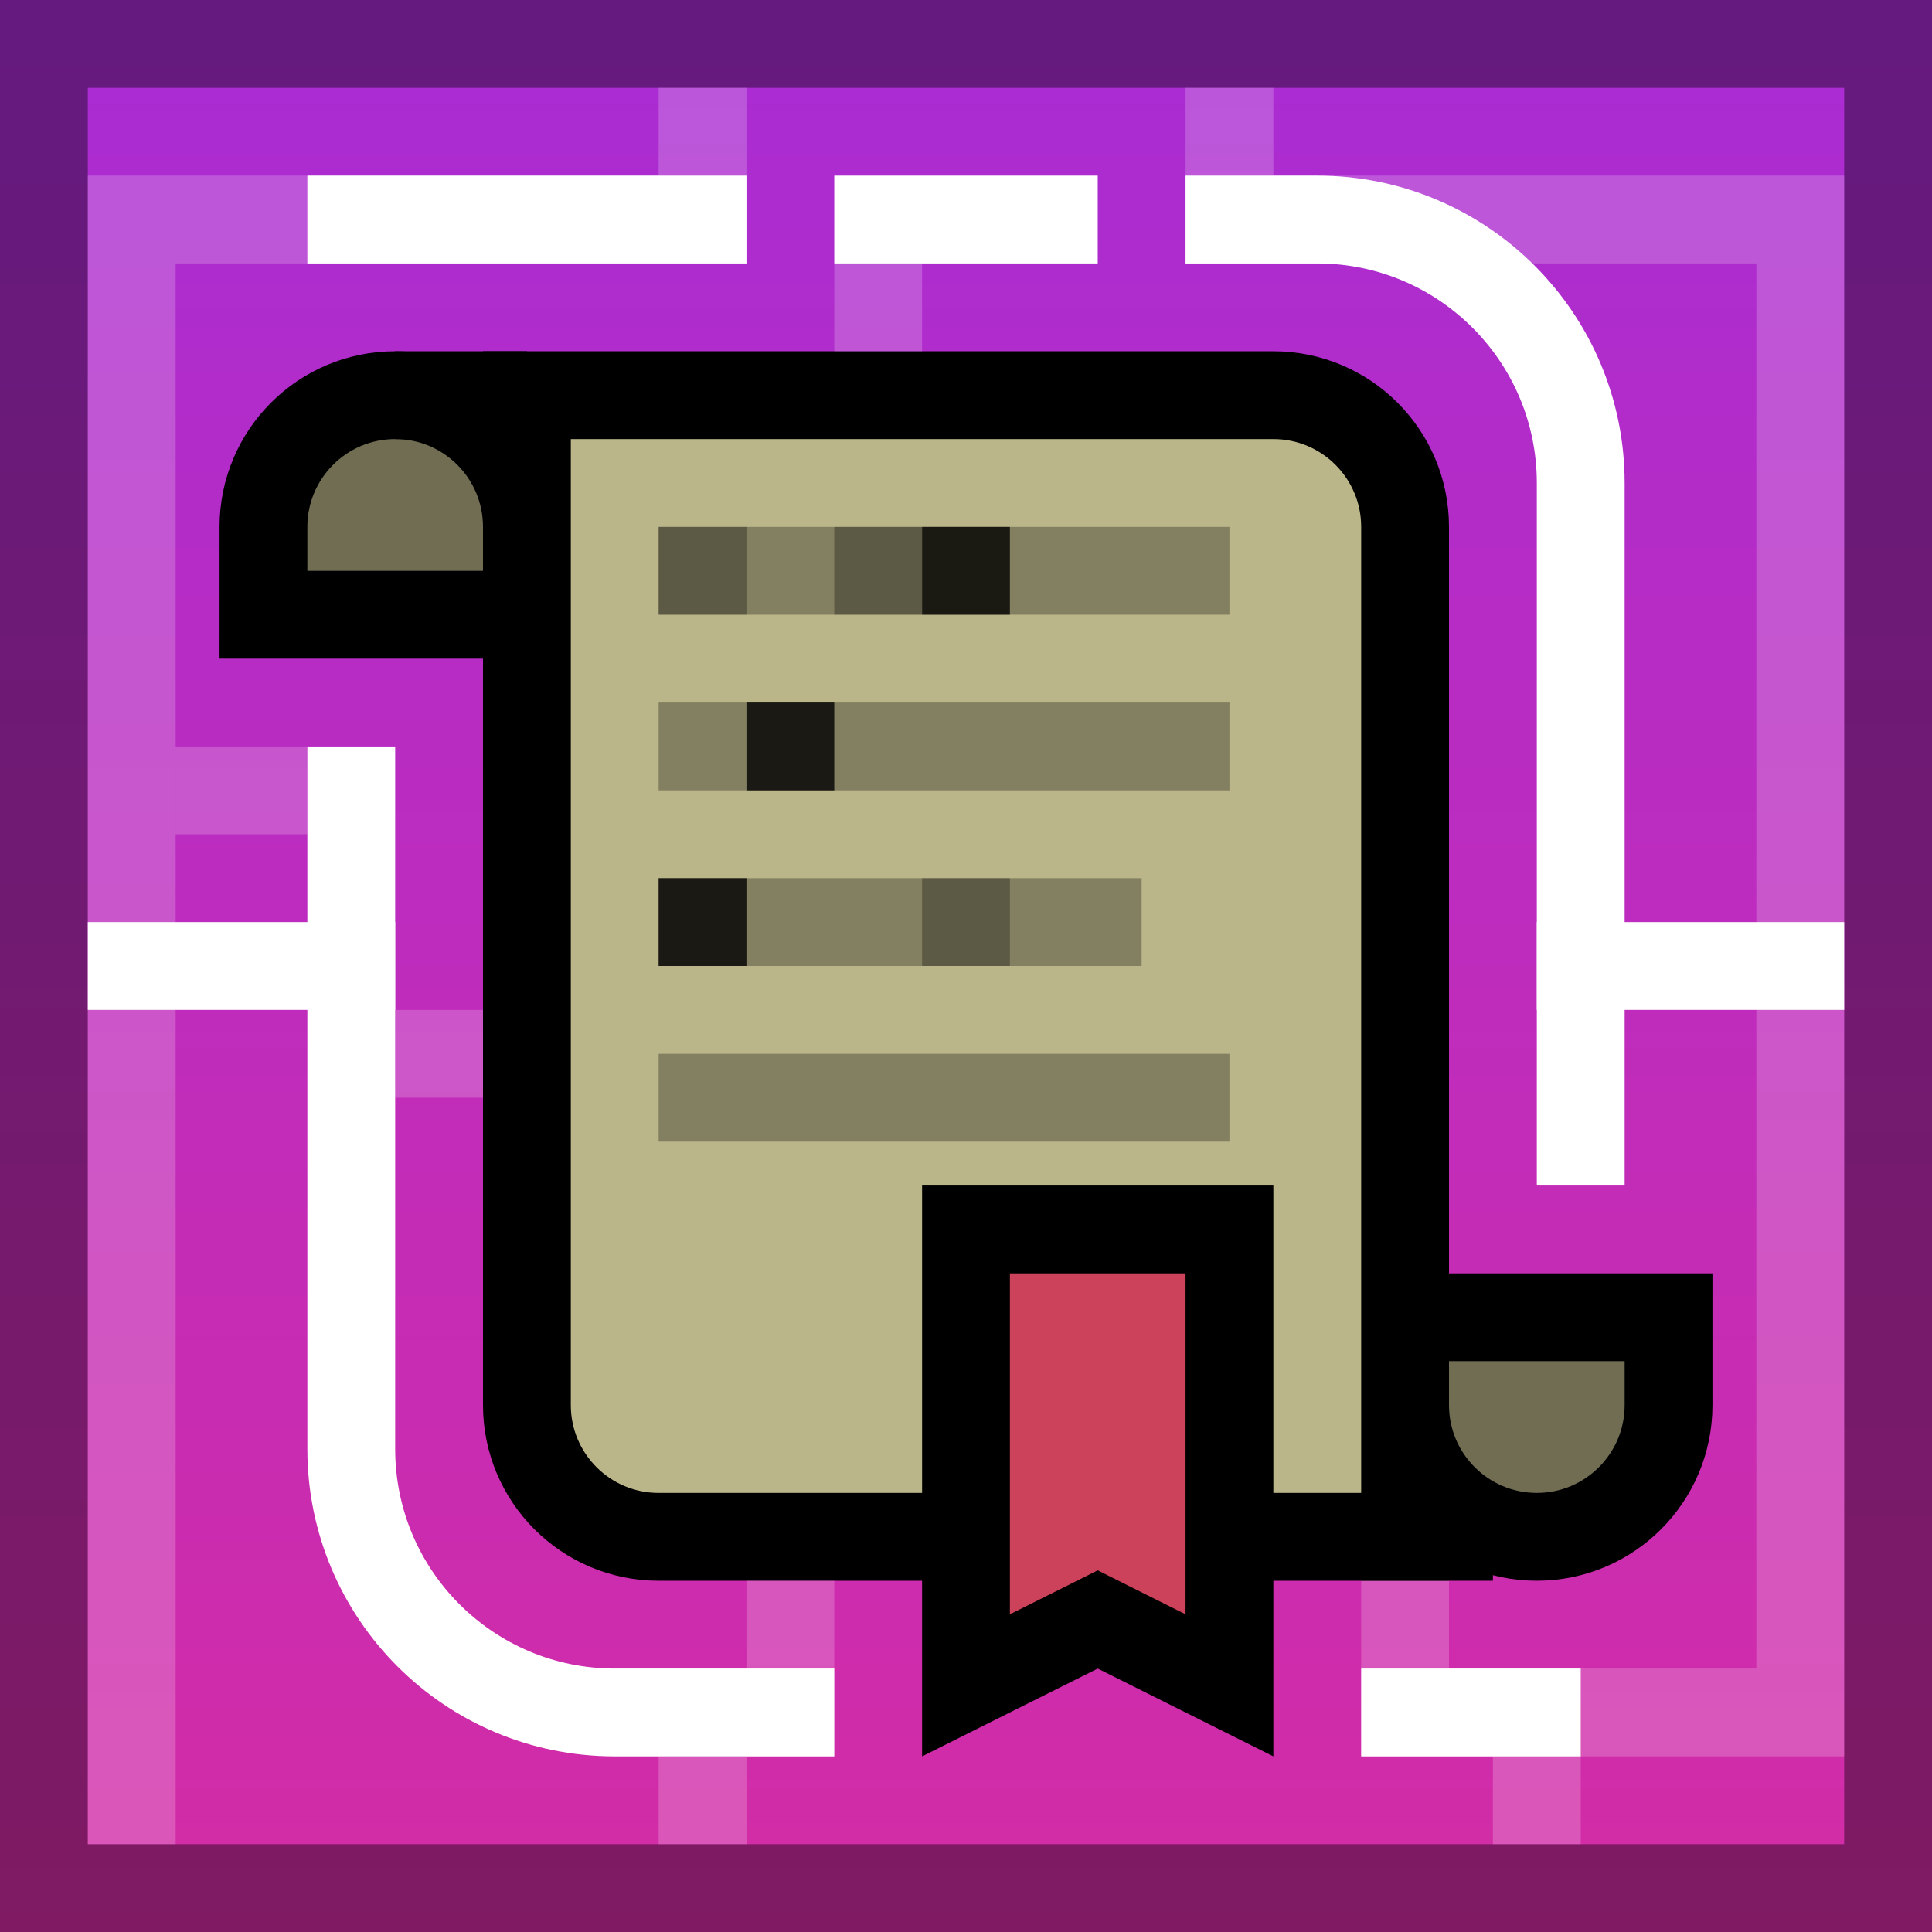 <svg width="44" height="44" viewBox="0 0 44 44" fill="none" xmlns="http://www.w3.org/2000/svg">
<rect x="0" y="0" width="44" height="44" fill="#333333" stroke="none"/>
<rect width="44" height="44" fill="url(#paint0_linear_315_143904)"/>
<path d="M12 12V14H6V12C6 10.343 7.343 9 9 9C10.657 9 12 10.343 12 12Z" fill="#BBB68A"/>
<path d="M12 12V14H6V12C6 10.343 7.343 9 9 9C10.657 9 12 10.343 12 12Z" fill="black" fill-opacity="0.4"/>
<path d="M12 12V14H6V12C6 10.343 7.343 9 9 9C10.657 9 12 10.343 12 12Z" stroke="black" stroke-width="2"/>
<path d="M38 32V30H32V32C32 33.657 33.343 35 35 35C36.657 35 38 33.657 38 32Z" fill="#BBB68A"/>
<path d="M38 32V30H32V32C32 33.657 33.343 35 35 35C36.657 35 38 33.657 38 32Z" fill="black" fill-opacity="0.4"/>
<path d="M38 32V30H32V32C32 33.657 33.343 35 35 35C36.657 35 38 33.657 38 32Z" stroke="black" stroke-width="2"/>
<path d="M12 9H29C30.657 9 32 10.343 32 12V35H15C13.343 35 12 33.657 12 32V9Z" fill="#BBB68A" stroke="black" stroke-width="2"/>
<rect opacity="0.3" x="15" y="12" width="13" height="2" fill="black"/>
<rect opacity="0.3" x="15" y="12" width="2" height="2" fill="black"/>
<rect opacity="0.3" x="19" y="12" width="2" height="2" fill="black"/>
<rect opacity="0.8" x="17" y="16" width="2" height="2" fill="black"/>
<rect opacity="0.8" x="15" y="20" width="2" height="2" fill="black"/>
<rect opacity="0.8" x="21" y="12" width="2" height="2" fill="black"/>
<rect opacity="0.3" x="21" y="20" width="2" height="2" fill="black"/>
<rect opacity="0.3" x="15" y="16" width="13" height="2" fill="black"/>
<rect opacity="0.3" x="15" y="24" width="13" height="2" fill="black"/>
<rect opacity="0.3" x="15" y="20" width="11" height="2" fill="black"/>
<rect x="1" y="1" width="42" height="42" stroke="black" stroke-opacity="0.4" stroke-width="2"/>
<rect x="2" y="21" width="7" height="2" fill="white"/>
<rect x="35" y="21" width="7" height="2" fill="white"/>
<rect x="19" y="6" width="2" height="6" transform="rotate(-90 19 6)" fill="white"/>
<rect x="7" y="6" width="2" height="10" transform="rotate(-90 7 6)" fill="white"/>
<rect x="31" y="40" width="2" height="5" transform="rotate(-90 31 40)" fill="white"/>
<rect x="31" y="34" width="3" height="2" fill="black"/>
<rect x="9" y="8" width="3" height="2" fill="black"/>
<path d="M36 27V11C36 7.686 33.314 5 30 5H27" stroke="white" stroke-width="2"/>
<path opacity="0.2" d="M31 39H41V5H27" stroke="white" stroke-width="2"/>
<path opacity="0.2" d="M3 42V5H17" stroke="white" stroke-width="2"/>
<path d="M8 17V33C8 36.314 10.686 39 14 39H19" stroke="white" stroke-width="2"/>
<rect opacity="0.2" x="31" y="36" width="2" height="2" fill="white"/>
<rect opacity="0.2" x="34" y="40" width="2" height="2" fill="white"/>
<rect opacity="0.2" x="4" y="17" width="3" height="2" fill="white"/>
<rect opacity="0.2" x="9" y="23" width="2" height="2" fill="white"/>
<rect opacity="0.2" x="15" y="40" width="2" height="2" fill="white"/>
<rect opacity="0.2" x="17" y="36" width="2" height="4" fill="white"/>
<rect opacity="0.2" x="19" y="6" width="2" height="2" fill="white"/>
<rect opacity="0.2" x="15" y="2" width="2" height="2" fill="white"/>
<rect opacity="0.2" x="27" y="2" width="2" height="2" fill="white"/>
<path d="M25.447 37.106L28 38.382V28H22V38.382L24.553 37.106L25 36.882L25.447 37.106Z" fill="#CC425B" stroke="black" stroke-width="2"/>
<defs>
<linearGradient id="paint0_linear_315_143904" x1="22" y1="0" x2="22" y2="44" gradientUnits="userSpaceOnUse">
<stop stop-color="#A82CD4"/>
<stop offset="1" stop-color="#D42CA5"/>
</linearGradient>
</defs>
</svg>
